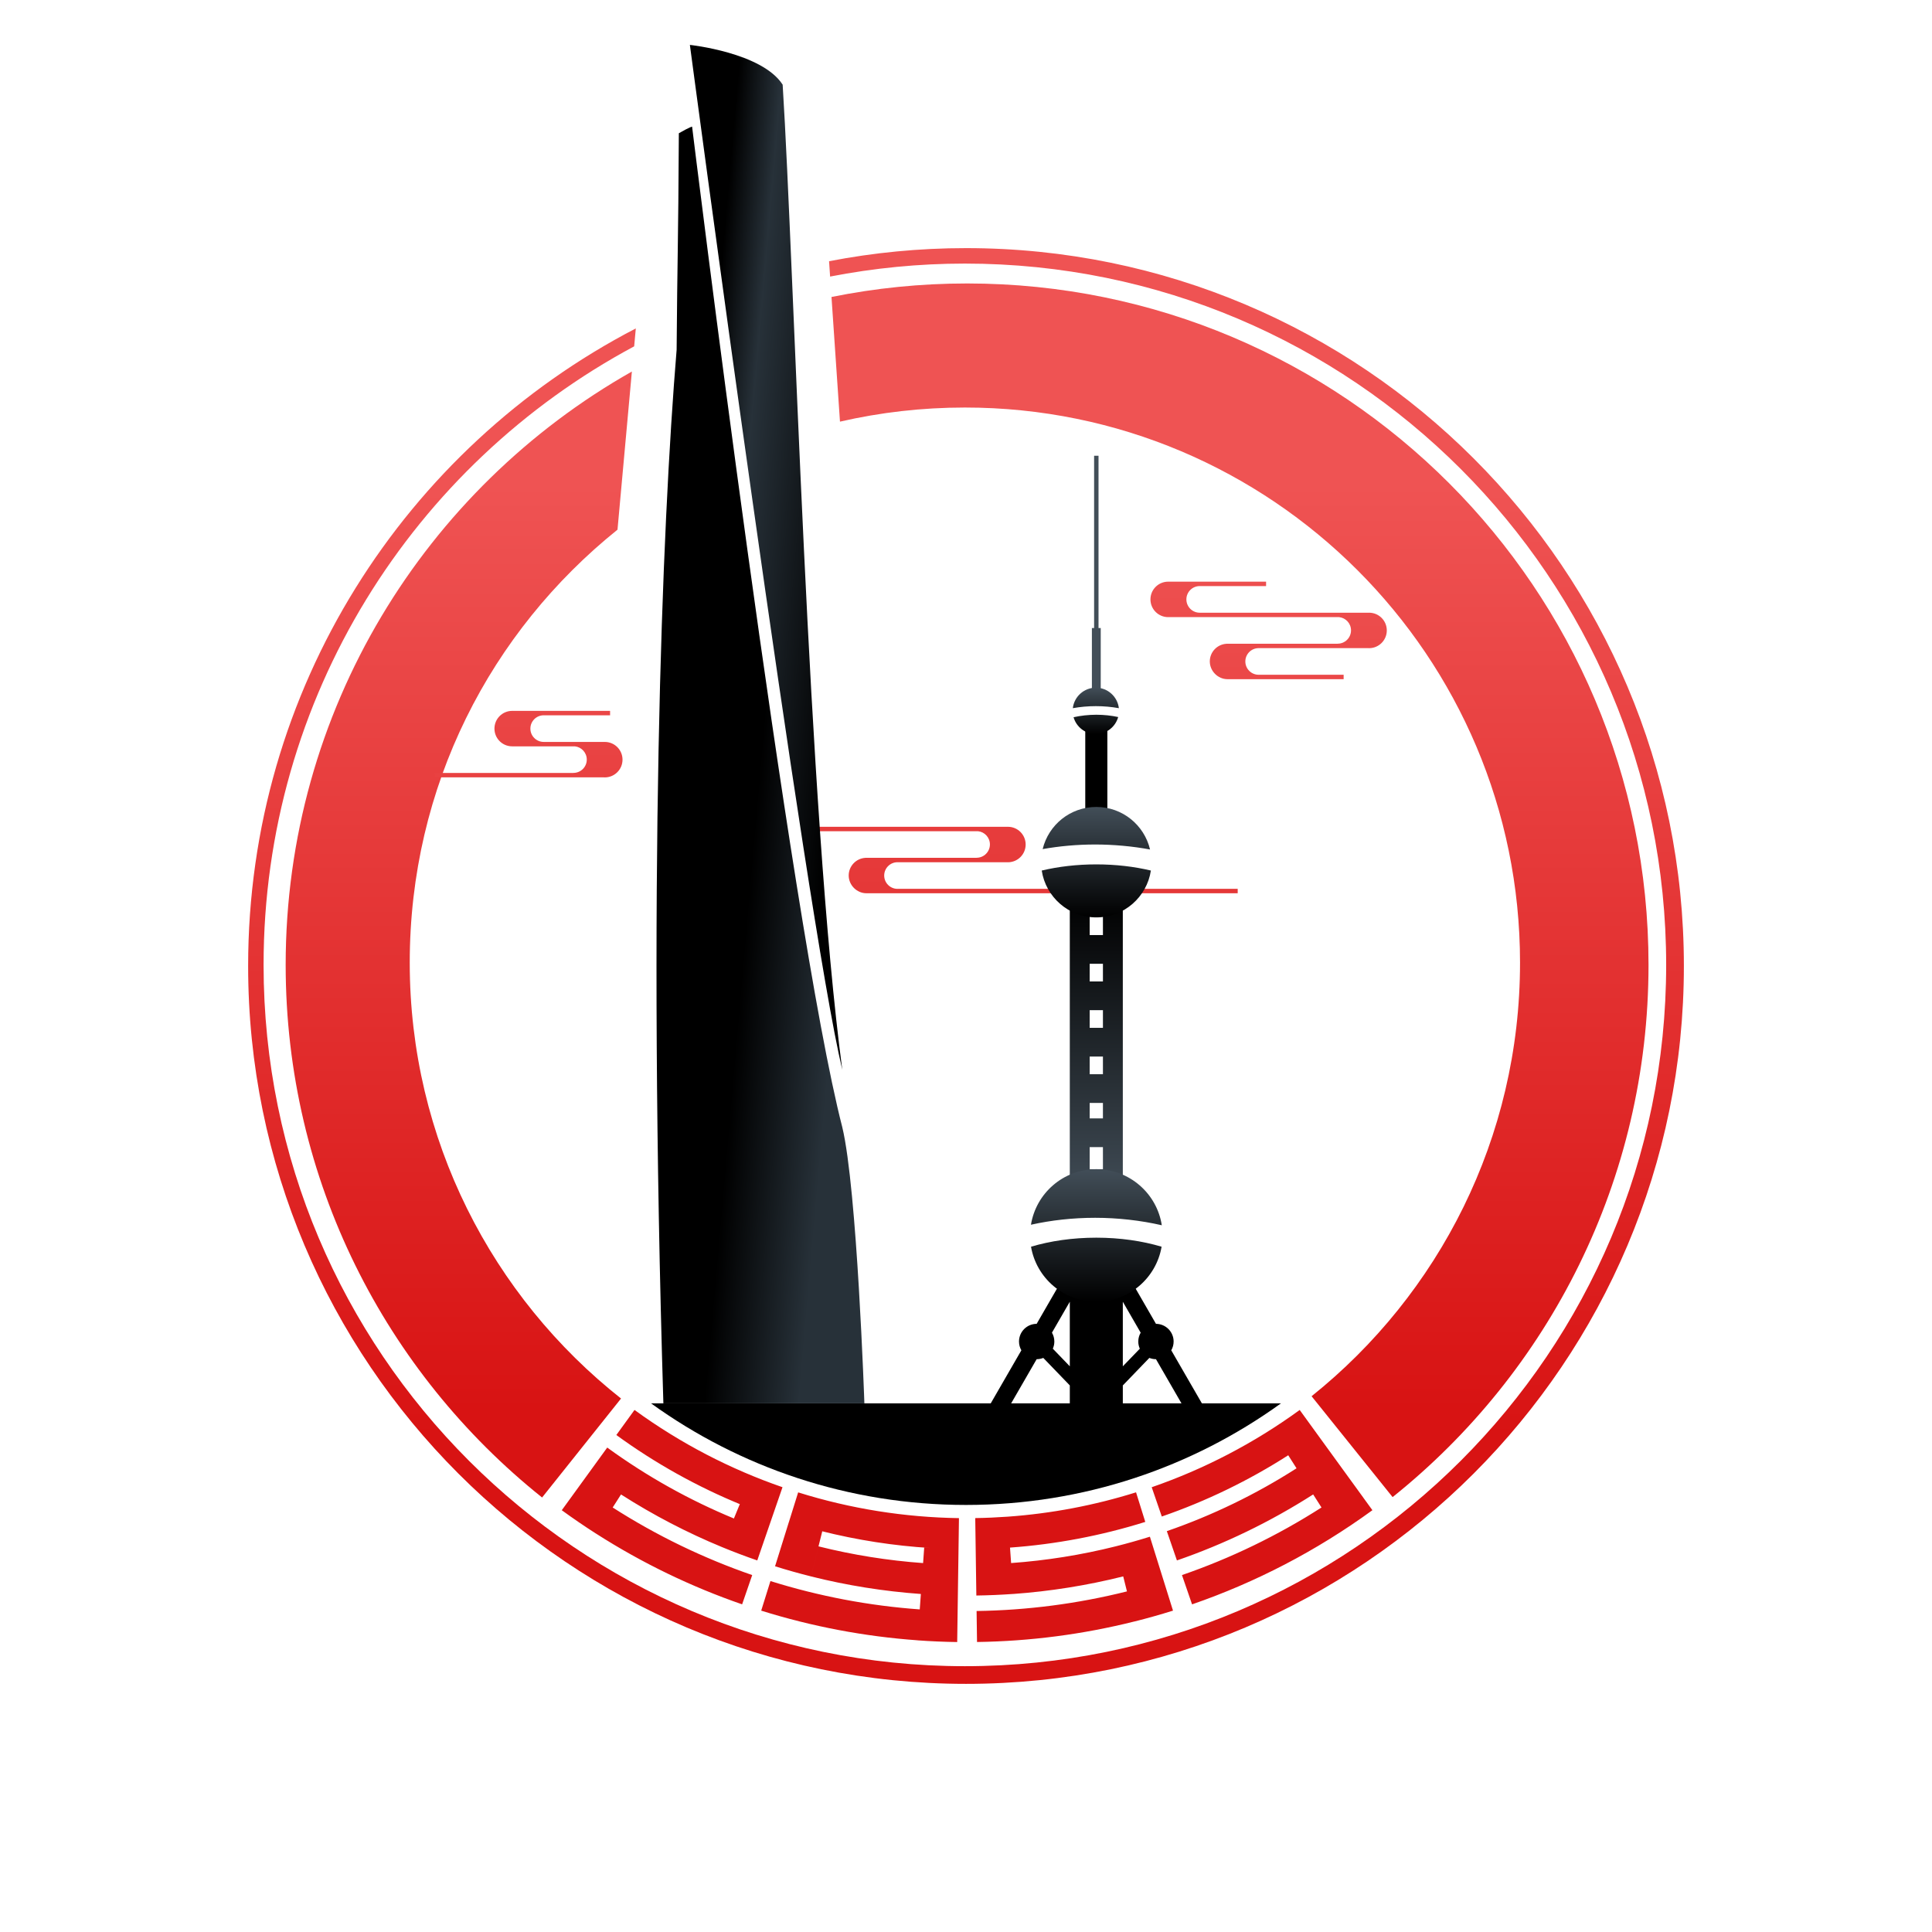 <?xml version="1.0" encoding="UTF-8"?>
<svg xmlns="http://www.w3.org/2000/svg" xmlns:xlink="http://www.w3.org/1999/xlink" viewBox="0 0 874.67 874.67">
  <defs>
    <style>
      .cls-1 {
        fill: url(#linear-gradient-2);
      }

      .cls-2 {
        fill: #424e58;
      }

      .cls-3 {
        fill: url(#linear-gradient-6);
      }

      .cls-4 {
        isolation: isolate;
      }

      .cls-5 {
        fill: #d81313;
      }

      .cls-6 {
        fill: url(#linear-gradient-11);
      }

      .cls-7 {
        fill: url(#linear-gradient-10);
      }

      .cls-8 {
        fill: url(#linear-gradient-5);
      }

      .cls-9 {
        fill: none;
      }

      .cls-10 {
        fill: url(#linear-gradient-7);
      }

      .cls-11 {
        fill: url(#linear-gradient-9);
      }

      .cls-12 {
        fill: url(#linear-gradient-3);
      }

      .cls-13 {
        fill: url(#linear-gradient);
      }

      .cls-14 {
        fill: url(#linear-gradient-4);
      }

      .cls-15 {
        fill: url(#linear-gradient-8);
      }
    </style>
    <linearGradient id="linear-gradient" x1="437.83" y1="748.42" x2="437.83" y2="103.33" gradientUnits="userSpaceOnUse">
      <stop offset=".17" stop-color="#d81313"/>
      <stop offset=".82" stop-color="#ef5353"/>
    </linearGradient>
    <linearGradient id="linear-gradient-2" x1="437.33" y1="762.33" x2="437.33" y2="103.33" gradientUnits="userSpaceOnUse">
      <stop offset=".17" stop-color="#d81313"/>
      <stop offset=".82" stop-color="#ef5353"/>
    </linearGradient>
    <linearGradient id="linear-gradient-3" x1="574.32" y1="672.81" x2="574.32" y2="198.67" gradientUnits="userSpaceOnUse">
      <stop offset=".08" stop-color="#d81313"/>
      <stop offset=".92" stop-color="#ef5353"/>
    </linearGradient>
    <linearGradient id="linear-gradient-4" x1="462.86" y1="672.85" x2="462.86" y2="194.58" xlink:href="#linear-gradient-3"/>
    <linearGradient id="linear-gradient-5" x1="239.35" y1="673.43" x2="239.35" y2="201.8" xlink:href="#linear-gradient-3"/>
    <linearGradient id="linear-gradient-6" x1="292.45" y1="247.58" x2="401.21" y2="257.09" gradientUnits="userSpaceOnUse">
      <stop offset=".21" stop-color="#000"/>
      <stop offset=".39" stop-color="#273139"/>
      <stop offset=".85" stop-color="#000"/>
    </linearGradient>
    <linearGradient id="linear-gradient-7" x1="282.5" y1="344.2" x2="415.78" y2="355.87" gradientUnits="userSpaceOnUse">
      <stop offset=".46" stop-color="#000"/>
      <stop offset=".78" stop-color="#273139"/>
    </linearGradient>
    <linearGradient id="linear-gradient-8" x1="496.33" y1="406.33" x2="496.33" y2="544.33" gradientUnits="userSpaceOnUse">
      <stop offset="0" stop-color="#000"/>
      <stop offset="1" stop-color="#424e58"/>
    </linearGradient>
    <linearGradient id="linear-gradient-9" x1="496.33" y1="589.33" x2="496.33" y2="529.33" gradientUnits="userSpaceOnUse">
      <stop offset="0" stop-color="#000"/>
      <stop offset="1" stop-color="#424e58"/>
    </linearGradient>
    <linearGradient id="linear-gradient-10" x1="496.33" y1="415.33" x2="496.33" y2="365.33" xlink:href="#linear-gradient-9"/>
    <linearGradient id="linear-gradient-11" x1="496.05" y1="332.33" x2="496.05" y2="311.33" gradientTransform="translate(.28)" xlink:href="#linear-gradient-9"/>
  </defs>
  <g id="circle">
    <g id="_2953" data-name="2953">
      <path class="cls-5" d="m326.93,700.43c1.78-4.32,3.56-8.65,5.33-12.97-20.01-8.26-39.28-18.96-57.35-32.11-2.74,3.78-5.49,7.56-8.23,11.35-4.12,5.67-8.23,11.35-12.35,17.02,5.09,3.7,10.26,7.23,15.51,10.59,3.77-5.91,7.54-11.82,11.31-17.73,14.69,9.4,30.01,17.35,45.78,23.85Zm30.23-11.41c-2.09,6.69-4.18,13.39-6.27,20.08,5.39,1.69,10.81,3.21,16.27,4.58,1.7-6.8,3.4-13.61,5.1-20.41-.18-.05-.36-.09-.54-.14,16.33,4.12,32.96,6.69,49.66,7.71-.99-.06-1.98-.12-2.97-.19-.17,2.33-.34,4.66-.5,7-15.92-1.15-31.77-3.67-47.35-7.57-1.13,4.54-2.27,9.07-3.4,13.61,16.37,4.1,33.01,6.75,49.74,7.95-.5,7-1.01,13.99-1.51,20.99,5.98.43,11.97.69,17.96.77.15-10.52.3-21.04.45-31.56.02-1.17.03-2.34.05-3.51.03-2.34.07-4.67.1-7.01.07-4.68.13-9.35.2-14.02-24.57-.35-49.11-4.24-72.8-11.66-1.39,4.46-2.79,8.93-4.18,13.39Zm-16.61,24.06c-21.9-7.57-43.12-17.77-63.17-30.6-2.51,3.94-5.02,7.88-7.54,11.82,21,13.43,43.21,24.11,66.14,32.03,1.52-4.42,3.05-8.84,4.57-13.26Zm9.14-26.52c1.52-4.42,3.05-8.84,4.57-13.26-23.52-8.13-46.12-19.78-67-34.98-2.74,3.78-5.49,7.57-8.23,11.35,17.77,12.93,36.73,23.43,56.43,31.51-.17-.07-.35-.14-.53-.21-2.67,6.48-5.33,12.97-8,19.46,5.26,2.17,10.56,4.18,15.91,6.02,2.28-6.63,4.57-13.26,6.85-19.89Zm-.89,29.23c-1.39,4.46-2.79,8.93-4.18,13.39,23.1,7.23,46.86,11.71,70.77,13.43.34-4.66.67-9.33,1.01-13.99-22.84-1.64-45.53-5.92-67.6-12.83Zm93.33,13.57c.07,4.67.13,9.35.2,14.02,23.96-.34,47.89-3.44,71.28-9.3-1.13-4.54-2.27-9.07-3.4-13.61-22.35,5.59-45.2,8.55-68.09,8.88Zm175.09-51.32s0,0,0-.01c-1.37-1.89-2.74-3.77-4.11-5.66h0c-1.37-1.89-2.74-3.78-4.12-5.67-1.83-2.52-3.65-5.04-5.48-7.55-2.29-3.16-4.58-6.31-6.87-9.47-2.74-3.78-5.49-7.57-8.23-11.35-20.88,15.19-43.48,26.85-67,34.98,1.52,4.42,3.05,8.84,4.57,13.26,20.02-6.92,39.41-16.26,57.72-28.04-.16.1-.32.21-.48.31,1.25,1.97,2.51,3.94,3.76,5.9-18.64,11.93-38.36,21.41-58.72,28.45,1.52,4.42,3.05,8.84,4.57,13.26,21.39-7.39,42.1-17.36,61.68-29.88,1.26,1.97,2.51,3.94,3.77,5.91-20.05,12.83-41.27,23.04-63.17,30.6,1.52,4.42,3.05,8.84,4.57,13.26,28.66-9.9,56.2-24.11,81.65-42.63-1.37-1.89-2.74-3.78-4.12-5.67Zm-112.11,22.03c1.13,4.54,2.27,9.07,3.4,13.61h0c1.7,6.8,3.4,13.61,5.1,20.41,5.85-1.46,11.67-3.1,17.44-4.91-3.49-11.16-6.97-22.31-10.46-33.47-5.13,1.61-10.29,3.06-15.48,4.36Zm-47.35,7.57c-.17-2.33-.34-4.66-.5-7,20.69-1.49,41.25-5.37,61.24-11.63-1.39-4.46-2.79-8.92-4.18-13.39-18.96,5.94-38.45,9.61-58.07,11.02-4.91.35-9.82.57-14.73.64.17,11.69.34,23.37.5,35.06,5.59-.08,11.17-.32,16.75-.72-.34-4.66-.67-9.33-1.01-13.99h0Zm0,0c.34,4.66.67,9.33,1.01,13.99,16.73-1.2,33.37-3.86,49.74-7.95-1.13-4.54-2.27-9.07-3.4-13.61-15.58,3.9-31.42,6.42-47.35,7.57Z"/>
    </g>
    <g id="circle_inner">
      <path class="cls-13" d="m279.56,239.8l6.51-71.6c-93.58,52.98-156.74,153.42-156.74,268.63,0,97.6,45.34,184.6,116.09,241.13l35.74-44.81c-58.26-46.03-95.66-117.3-95.66-197.32s36.72-149.97,94.06-196.03Zm158.27-111.47c-21.02,0-41.55,2.11-61.39,6.12l3.84,56.44c18.18-4.18,37.1-6.39,56.55-6.39,138.8,0,251.33,112.52,251.33,251.33,0,79.42-36.85,150.22-94.37,196.28l36.68,45.67c70.62-56.53,115.86-143.45,115.86-240.95,0-170.38-138.12-308.5-308.5-308.5Z"/>
    </g>
    <g id="circle_outer">
      <path class="cls-1" d="m437.33,112.33c-21.2,0-41.92,2.05-61.99,5.93l.47,6.95c19.75-3.84,40.14-5.88,61.01-5.88,175.35,0,317.5,142.15,317.5,317.5s-142.15,317.5-317.5,317.5S119.33,612.18,119.33,436.83c0-121.2,67.92-226.53,167.78-280.03l.74-8.11c-104.27,54.11-175.51,163.05-175.51,288.64,0,179.49,145.51,325,325,325s325-145.51,325-325S616.83,112.33,437.33,112.33Z"/>
    </g>
    <g id="circle_outer-2" data-name="circle_outer">
      <circle class="cls-9" cx="437.33" cy="437.33" r="437.33"/>
    </g>
  </g>
  <g id="ground" class="cls-4">
    <g id="ground-2" data-name="ground">
      <path d="m294.74,635.33c40.11,28.94,89.36,46,142.6,46s102.49-17.06,142.6-46h-285.19Z"/>
    </g>
  </g>
  <g id="clouds">
    <path class="cls-12" d="m619.78,277.39h-76.64c-3.33,0-6.03-2.7-6.03-6.03s2.7-6.03,6.03-6.03h30.05v-2h-44.32c-4.43,0-8.03,3.59-8.03,8.03s3.59,8.03,8.03,8.03h77.4c3.02.33,5.37,2.88,5.37,5.99,0,3.33-2.7,6.03-6.03,6.03v.02h-50.34v.02c-4.22.24-7.56,3.73-7.56,8s3.59,8.03,8.03,8.03h52.56v-2h-38.47c-3.33,0-6.03-2.7-6.03-6.03s2.7-6.03,6.03-6.03h49.61c.12,0,.24.02.37.02,4.43,0,8.03-3.59,8.03-8.03s-3.59-8.03-8.03-8.03Z"/>
    <path class="cls-14" d="m406.33,402.41c-3.33,0-6.03-2.7-6.03-6.03s2.7-6.03,6.03-6.03h49.61c.12,0,.24.02.37.02,4.43,0,8.03-3.59,8.03-8.03s-3.59-8.03-8.03-8.03h-90.92v2h77.4c3.02.33,5.37,2.88,5.37,5.99,0,3.33-2.7,6.03-6.03,6.03v.02h-50.34v.02c-4.22.24-7.56,3.73-7.56,8s3.59,8.03,8.03,8.03h168.08v-2h-154Z"/>
    <path class="cls-8" d="m273.79,335.89h-27.64c-3.33,0-6.03-2.7-6.03-6.03s2.7-6.03,6.03-6.03h30.05v-2h-44.32c-4.43,0-8.03,3.59-8.03,8.03s3.59,8.03,8.03,8.03h28.4c3.02.33,5.37,2.88,5.37,5.99,0,3.33-2.7,6.03-6.03,6.03v.02h-62.73v2h76.54c.12,0,.24.02.37.02,4.43,0,8.03-3.59,8.03-8.03s-3.59-8.03-8.03-8.03Z"/>
  </g>
  <g id="Shanghai_Center" data-name="Shanghai Center">
    <g id="upper">
      <path class="cls-3" d="m354.33,38.33c-9.37-14.55-42-18-42-18,0,0,52.58,395.52,69,464-15.56-116.79-21.72-362.31-27-446Z"/>
    </g>
    <g id="lower">
      <path class="cls-10" d="m381.33,510.33c-23.81-92.52-68-453-68-453,0,0-.87.06-6,3-.26,51.37-.7,56.46-1,98-6.69,80.83-13.12,242.9-6,477h91s-3.3-97.18-10-125Z"/>
    </g>
  </g>
  <g id="Oriental_Pearl" data-name="Oriental Pearl">
    <g id="bottom">
      <path d="m530.26,611.32c.68-1.17,1.07-2.53,1.07-3.98,0-4.41-3.58-7.99-7.99-8l-15.01-26-6.93,4h0s-10.14,0-10.14,0h0s-6.93-4-6.93-4l-15.01,26c-4.41,0-7.99,3.59-7.99,8,0,1.45.39,2.81,1.07,3.98l-24.82,42.99,6.93,4,24.81-42.97s0,0,.01,0c1.06,0,2.07-.21,2.99-.58l12.01,12.45v19.13h24v-19.12l12.01-12.46c.92.37,1.93.58,2.99.58,0,0,0,0,.01,0l17.9,31h9.24l-20.22-35.02Zm-45.93,7.24l-7.69-7.98c.44-.99.69-2.09.69-3.25,0-1.46-.4-2.82-1.08-4l8.08-14v29.22Zm31.7-7.97l-7.7,7.98v-29.23l8.08,14c-.68,1.18-1.08,2.54-1.08,4,0,1.16.25,2.26.7,3.25Z"/>
    </g>
    <g id="ladder">
      <g id="_矩形_9_拷贝_5" data-name="矩形 9 拷贝 5">
        <path class="cls-15" d="m499.33,406.33v17h-6v-17h-9v138h9v-2h6v2h9v-138h-9Zm0,123h-6v-10h6v10Zm0-23h-6v-7h6v7Zm0-20h-6v-8h6v8Zm0-21h-6v-8h6v8Zm0-21h-6v-8h6v8Z"/>
      </g>
    </g>
    <g id="middle">
      <rect x="491.33" y="325.33" width="10" height="49"/>
    </g>
    <g id="top_needle" data-name="top needle">
      <polygon class="cls-2" points="497.33 284.33 497.33 206.33 495.33 206.33 495.33 284.33 494.33 284.33 494.33 315.33 498.33 315.33 498.33 284.33 497.33 284.33"/>
    </g>
    <g id="ball_lower" data-name="ball lower">
      <path class="cls-11" d="m525.98,554.71c-2.22-14.37-14.65-25.38-29.64-25.38s-27.28,10.89-29.6,25.14c9.12-2.03,18.9-3.14,29.1-3.14s20.73,1.2,30.14,3.38Zm-59.21,9.71c2.42,14.14,14.73,24.91,29.56,24.91s27.14-10.77,29.56-24.91c-8.73-2.6-18.81-4.09-29.56-4.09s-20.84,1.49-29.56,4.09Z"/>
    </g>
    <g id="ball_middle" data-name="ball middle">
      <path class="cls-7" d="m520.66,384.59c-2.6-11.04-12.5-19.26-24.33-19.26s-21.63,8.13-24.29,19.08c7.57-1.35,15.54-2.08,23.79-2.08s16.95.79,24.83,2.26Zm-24.33,6.74c-8.81,0-17.18,1-24.71,2.79,1.83,12.01,12.2,21.21,24.71,21.21s22.89-9.2,24.71-21.21c-7.54-1.79-15.9-2.79-24.71-2.79Z"/>
    </g>
    <g id="ball_upper" data-name="ball upper">
      <path class="cls-6" d="m506.54,320.61c-.61-5.22-5.04-9.28-10.42-9.28s-9.82,4.06-10.42,9.28c3.31-.6,6.81-.92,10.42-.92s7.11.32,10.42.92Zm-20.51,4.1c1.25,4.4,5.29,7.62,10.09,7.62s8.89-3.27,10.11-7.71c-3.05-.66-6.39-1.04-9.9-1.04s-7.14.41-10.31,1.13Z"/>
    </g>
  </g>
</svg>